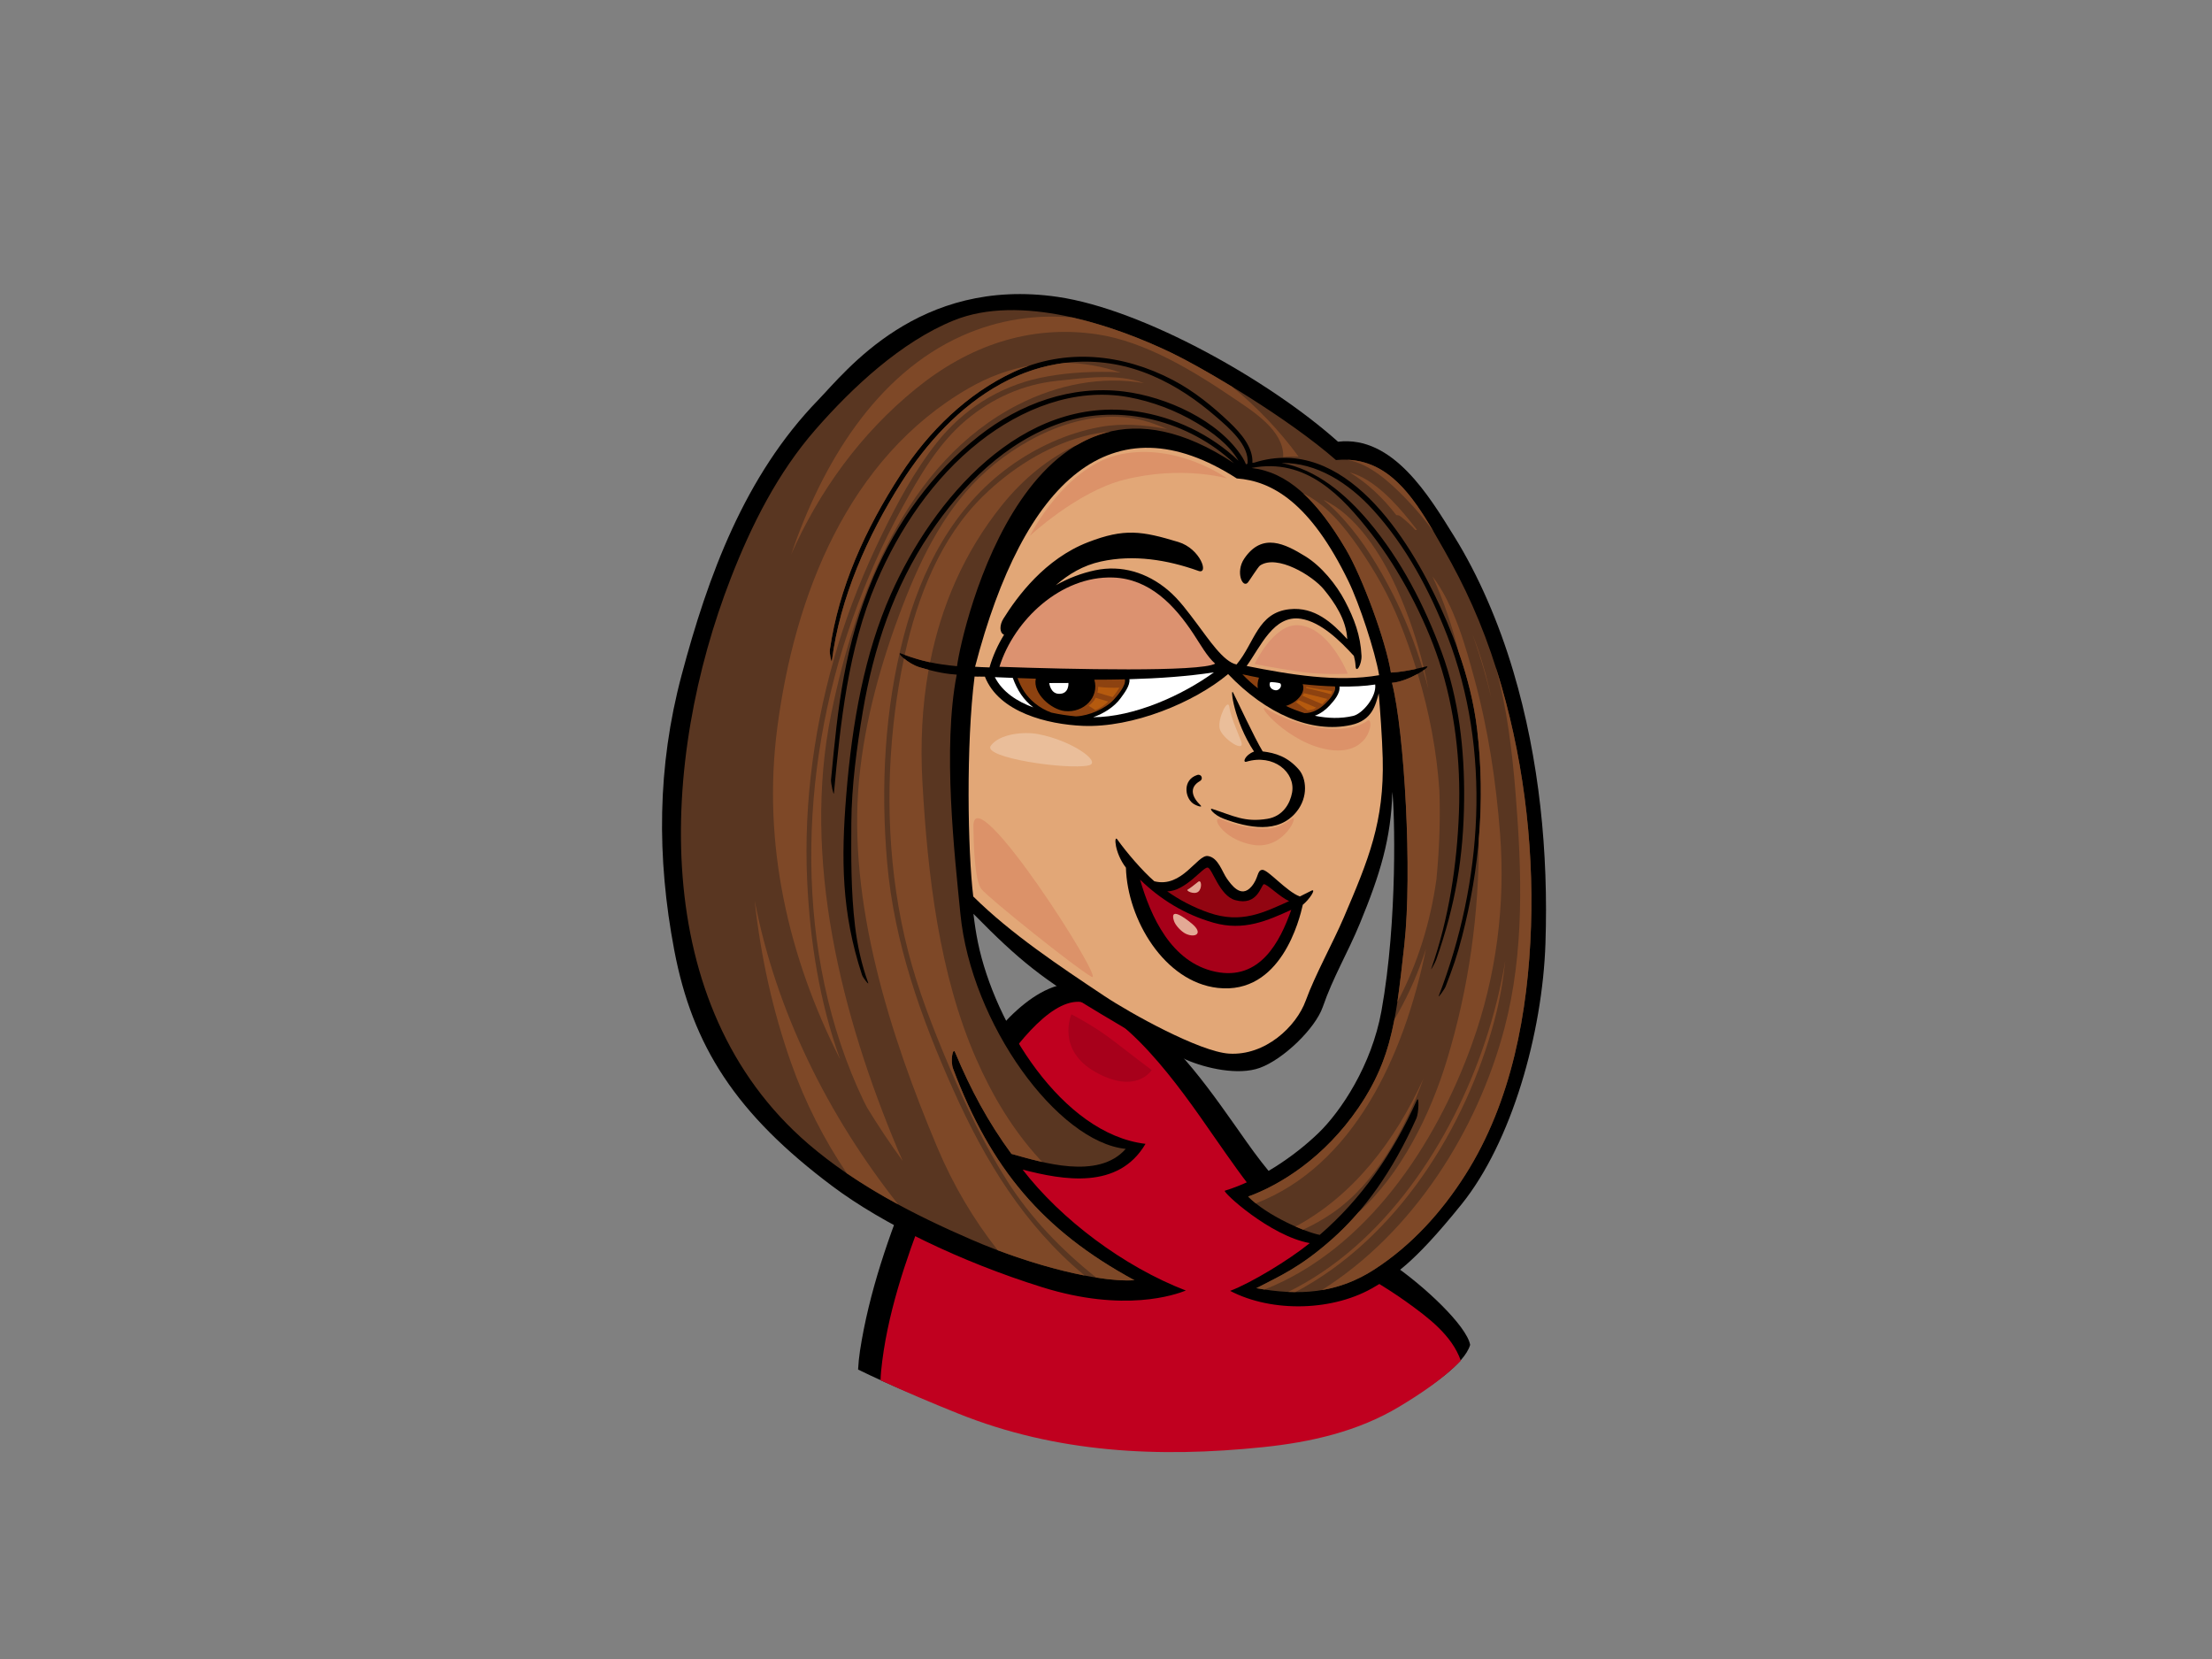<?xml version="1.0" encoding="utf-8"?>
<!-- Generator: Adobe Illustrator 17.0.0, SVG Export Plug-In . SVG Version: 6.00 Build 0)  -->
<!DOCTYPE svg PUBLIC "-//W3C//DTD SVG 1.1//EN" "http://www.w3.org/Graphics/SVG/1.1/DTD/svg11.dtd">
<svg version="1.1" id="Layer_1" xmlns="http://www.w3.org/2000/svg" xmlns:xlink="http://www.w3.org/1999/xlink" x="0px" y="0px"
	 width="800px" height="600px" viewBox="0 0 800 600" enable-background="new 0 0 800 600" xml:space="preserve">
<rect x="0" y="0" width="800" height="600" fill="#808080" stroke="none"/>
<g>
	<path d="M346.181,510.725c35.548,14.283,73.138,16.008,110.898,12.106c17.249-1.783,34.916-6.012,49.906-15.051
		c10.408-6.28,22.633-14.37,24.716-21.386c-1.254-6.901-16.625-21.328-28.023-29.083c-9.327-6.345-19.656-11.29-28.696-18.076
		c-9.825-7.376-17.152-16.376-24.197-26.354c-12.481-17.67-24.482-35.743-42.59-48.195c-0.513-0.353-1.024-0.556-1.519-0.664
		c-32.754-32.706-66.834,37.999-77.012,62.773c-8.111,19.751-15.393,40.594-18.645,61.777c-0.35,2.283-0.554,4.524-0.681,6.741
		C322.196,501.148,334.037,505.845,346.181,510.725z"/>
	<path fill="#C0001F" d="M346.525,511.223c35.548,14.282,72.497,16.06,110.257,12.159c17.249-1.783,34.386-5.659,49.376-14.698
		c7.51-4.53,15.678-9.925,22.168-16.568c-3.198-9.244-11.964-15.727-19.557-21.196c-7.934-5.709-16.551-10.446-24.897-15.514
		c-8.12-4.93-15.899-10.341-22.966-16.704c-6.862-6.177-12.213-14.004-17.54-21.486c-10.59-14.873-29.41-44.925-49.454-54.037
		c-20.042-9.112-52.201,55.915-59.211,74.048c-7.201,18.624-14.083,38.67-16.034,58.664c-0.109,1.119-0.167,2.216-0.203,3.303
		C327.732,503.489,337.142,507.453,346.525,511.223z"/>
	<path fill="#A7001B" d="M416.522,387.009c0,0-7.545-5.689-13.71-10.487c-7.262-5.649-15.327-9.68-15.327-9.68
		s-5.646,12.91,8.874,20.973C411.044,395.973,416.522,387.009,416.522,387.009z"/>
	<g>
		<path d="M528.565,435.58c18.147-22.505,29.295-61.897,30.372-94.408c1.089-32.859-2.161-66.474-11.611-98.304
			c-5.295-17.835-12.661-34.825-21.445-48.954c-8.933-14.375-22.063-36.507-41.964-34.161
			c-24.782-22.17-70.504-47.897-101.431-52.387c-50.297-7.306-76.606,27.007-86.599,37.316
			c-26.596,27.425-39.825,63.569-49.424,99.666c-8.749,32.876-8.997,65.633-2.607,99.318c6.582,34.667,22.226,59.167,57.347,85.453
			c17.851,13.361,45.962,27.132,75.707,36.417c29.744,9.285,48.158,2.714,51.968,1.207c-22.545-8.694-45.208-25.785-59.027-43.738
			c14.654,3.799,34.622,7.402,44.437-9.319c-30.319-3.626-54.556-43.543-60.588-72.739c-0.717-3.46-1.229-6.951-1.645-10.451
			c16.681,16.981,25.108,23.717,46.162,36.237c11.061,6.578,19.072,11.475,30.896,16.581c7.066,3.05,18.68,5.704,26.495,2.899
			c8.513-3.06,20.099-14.252,22.793-22.049c3.753-10.854,9.017-19.525,13.396-30.137c7.295-17.683,11.334-30.735,11.756-47.634
			c0.789,6.114,2.034,46.172-3.934,79.226c-3.567,19.746-14.703,36.339-22.737,44.111c-8.902,8.608-21.741,17.222-33.895,20.9
			c-1.092,0.33,16.361,16.396,30.712,18.952c-7.599,6.165-21.154,14.362-28.797,17.277c15.132,7.927,37.634,7.477,52.621-1.698
			C503.677,461.396,510.418,458.085,528.565,435.58z"/>
		<path fill="#E2A777" d="M399.203,360.082c9.754,6.505,34.747,20.312,45.298,20.973c13.022,0.814,24.301-9.685,27.746-19.197
			c3.335-9.202,9.864-20.935,13.723-29.957c9.007-21.063,14.688-34.682,14.108-57.673c-0.183-7.274-0.984-18.053-1.435-23.474
			c-1.165,4.191-2.306,9.733-9.949,11.43c-14.384,3.2-30.893-4.066-44.531-18.394c-12.216,10.251-34.466,19.501-52.631,18.722
			c-12.533-0.538-30.248-4.82-35.329-17.798c-1.006-0.063-2.728,0.043-3.73-0.037c-3.13,24.551-2.479,63.134-0.482,79.547
			C365.682,337.777,383.145,349.373,399.203,360.082z"/>
		<path fill="#E2A777" d="M447.29,173.03c-45.017-28.975-77.072,0.631-94.64,68.111c0.838,0.063,3.327,0.191,5.217,0.24
			c1.202-4.182,3.001-8.153,5.269-11.823c-1.784-0.721-1.595-3.626-0.289-5.729c5.061-8.148,15.08-21.701,30.644-27.728
			c13.179-5.103,19.474-4.076,32.685-0.08c7.972,2.416,11.162,11.849,7.256,10.451c-11.291-4.041-23.447-5.99-35.271-3.4
			c-6.45,1.412-11.697,4.567-16.314,8.586c4.429-2.491,9.212-4.357,14.21-5.411c9.639-2.028,18.818,0.881,26.239,7.081
			c4.174,3.48,7.445,8.09,10.704,12.394c3.989,5.271,9.532,13.736,14.221,14.593c6.598-7.847,7.558-18.757,19.166-19.986
			c9.045-0.962,15.399,4.848,20.865,10.827c-0.313-6.936-4.551-13.256-8.482-18.016c-4.09-4.965-16.895-12.782-23.079-8.603
			c-0.755,0.588-3.796,5.411-4.331,6.072c-1.934,2.394-4.616-3.736-1.386-8.538c6.493-9.655,14.814-5.371,22.101-0.886
			c5.803,3.56,11.223,10.211,14.336,16.155c3.384,6.458,5.649,12.43,5.998,19.811c0.143,3.072-2.014,6.746-2.156,3.638
			c-0.061-1.224-0.282-2.411-0.6-3.573c-5.023-5.484-11.867-12.252-19.086-13.416c-9.936-1.6-14.643,10.093-19.704,17.057
			c15.733,3.135,32.694,5.979,47.916,3.335c-1.45-8.659-7.208-25.986-11.05-33.893C473.917,181.839,460.077,173.956,447.29,173.03z"
			/>
		<path fill="#FFFFFF" d="M408.475,245.641c0.31,2.321-1.997,5.206-3.141,6.806c-2.294,3.198-6.147,5.611-9.983,6.946
			c14.733-0.045,32.099-7.822,43.682-16.233C429.602,244.612,419.17,245.345,408.475,245.641z"/>
		<path fill="#DC9270" d="M439.487,240.017c-2.862-2.481-5.267-6.833-7.81-10.694c-6.897-10.467-15.924-20.021-29.183-20.457
			c-18.777-0.614-35.708,15.294-41.038,32.29C387.117,242.073,434.171,243.095,439.487,240.017z"/>
		<path fill="#8D4210" d="M402.814,253.035c1.219-1.335,4.56-5.155,4.014-7.342c-3.658,0.085-7.349,0.125-11.04,0.125
			c1.838,6.325-3.777,12.086-10.703,11.343c-4.887-0.518-11.652-6.385-10.471-11.706c-2.23-0.07-4.428-0.148-6.609-0.228
			c1.377,3.646,3.01,6.425,6.277,9.119c1.82,1.497,3.839,2.607,5.972,3.385c2.952,0.649,5.932,1.079,8.745,1.345
			c0.124-0.008,0.243,0.002,0.362-0.003C393.802,258.852,399.791,256.338,402.814,253.035z"/>
		<path fill="#FFFFFF" d="M366.29,245.165c-2.195-0.088-4.371-0.173-6.494-0.263c2.742,5.353,7.965,8.769,13.909,10.947
			C370.136,253.053,367.96,249.742,366.29,245.165z"/>
		<path fill="#8D4210" d="M449.32,243.856c1.697,1.795,3.577,3.496,5.583,5.078c-0.189-1.269-0.029-2.574,0.422-3.841
			C453.297,244.712,451.289,244.296,449.32,243.856z"/>
		<path fill="#FFFFFF" d="M461.34,249.652c1.206,0.135,2.543-1.465,1.684-2.501l-0.011-0.005c-0.58-0.26-3.055-0.531-3.62-0.43
			C458.827,247.667,459.326,249.419,461.34,249.652z"/>
		<path fill="#8D4210" d="M465.072,255.308c2.182,1.037,4.422,1.903,6.689,2.597c2.861,0.073,5.494-1.44,7.587-3.468
			c1.19-1.147,4.082-4.264,3.449-6.182c-3.718-0.108-7.636-0.386-11.656-0.809C472.377,250.844,468.584,254.272,465.072,255.308z"/>
		<path fill="#B55A0E" d="M481.778,249.97c-0.089,0.383-0.188,0.766-0.308,1.139c-3.02-0.814-6.054-1.593-9.104-2.296
			c0.03-0.13,0.041-0.265,0.064-0.406C475.492,249.076,478.632,249.529,481.778,249.97z"/>
		<path fill="#B55A0E" d="M478.213,254.695c-2.39-1.019-4.776-2.046-7.164-3.072c0.215-0.301,0.407-0.611,0.585-0.921
			c2.811,0.641,5.61,1.355,8.394,2.103C479.379,253.388,478.797,254.039,478.213,254.695z"/>
		<path fill="#B55A0E" d="M472.944,256.916c-1.421-0.957-2.837-1.918-4.204-2.955c0.315-0.24,0.62-0.496,0.908-0.761
			c2.125,0.916,4.249,1.828,6.377,2.737c-0.352,0.24-0.735,0.416-1.1,0.631C474.268,256.706,473.607,256.821,472.944,256.916z"/>
		<path fill="#FFFFFF" d="M497.367,247.562c-3.707,0.596-8.123,0.809-12.926,0.731c0.34,2.514-2.046,5.218-3.604,6.906
			c-1.486,1.62-3.315,2.925-5.312,3.661c4.691,0.971,9.415,1.102,13.882,0.055C492.759,258.123,497.873,252.076,497.367,247.562z"/>
		<path fill="#593621" d="M292.33,413.706c17.367,14.931,38.245,25.645,59.14,34.684c20.641,8.939,45.383,15.462,58.83,14.628
			c-33.27-18.018-51.991-40.418-65.584-76.462c-1.086-2.877-0.104-7.94,0.694-6.014c5.66,13.599,12.024,25.357,20.392,36.775
			c10.843,3.015,31.393,9.56,41.326-1.805c-24.715-2.547-55.886-45.233-59.786-84.978c-2.107-21.466-6.518-59.896-1.333-86.543
			c-3.259-0.225-6.875-0.696-13.414-2.662c-4.418-1.327-8.721-5.746-6.809-5.005c7.344,2.85,12.944,3.914,20.338,4.612
			c1.743-13.283,26.413-122.279,100.162-73.4c-16.289-15.289-40.969-21.794-62.275-14.665c-20.249,6.778-36.059,22.768-47.72,40.12
			c-13.023,19.385-20.368,41.39-24.242,64.351c-2.212,13.133-4.06,26.932-4.154,40.233c-0.08,12.452-0.149,24.924,1.335,37.303
			c0.838,7.004,2.351,13.922,4.759,20.56c0.384,1.064-1.877-1.76-2.231-2.842c-7.448-22.65-7.553-42.011-5.72-64.821
			c2.136-26.709,6.73-51.676,16.18-72.929c15.22-34.238,47.313-72.273,89.003-66.023c13.55,2.031,26.774,8.373,36.726,17.833
			c-3.49-5.944-9.415-10.299-15.263-13.777c-7.489-4.459-16.018-7.685-24.593-9.247c-19.507-3.558-38.753,4.252-53.883,16.16
			c-16.64,13.095-29.03,31.537-37.266,50.862c-10.244,24.053-12.933,50.434-15.349,76.209c-0.105,1.137-1.153-3.736-1.044-4.873
			c2.493-26.612,4.819-48.659,15.388-73.475c8.328-19.558,21.365-37.666,38.117-50.852c14.911-11.736,33.389-18.426,52.446-16.062
			c15.31,1.895,34.294,10.394,42.819,23.78c0.517,0.816,0.928,1.68,1.311,2.557c0.076-0.045,0.154-0.09,0.25-0.115
			c0.094-0.022,0.184-0.037,0.278-0.063c0.863-6.703-6.852-13.148-11.284-16.989c-7.016-6.08-14.479-11.193-23.041-14.878
			c-18.17-7.812-37.549-6.508-54.765,2.902c-14.992,8.193-27.016,21.481-36.105,35.748c-12.205,19.153-22.21,41.783-25.093,64.401
			c-0.144,1.132-0.914-2.727-0.755-3.859c3.21-22.382,12.685-43.576,25.688-63.562c10.076-15.474,23.958-29.166,40.826-37.008
			c18.812-8.749,39.512-6.53,57.6,2.95c7.581,3.971,14.449,9.545,20.616,15.454c3.832,3.673,8.407,8.854,8.102,14.473
			c0.234-0.035,0.463-0.048,0.697-0.085c32.622-10.246,55.861,27.393,67.24,52.111c6.446,13.997,11.509,28.965,13.335,44.309
			c3.016,25.33,0.92,50.304-5.445,74.977c-1.858,7.206-3.256,11.108-5.93,18.048c-0.408,1.067-2.908,4.492-2.499,3.428
			c15.849-41.157,19.185-88.781,3.057-130.301c-6.37-16.393-14.957-32.456-26.852-45.521c-8.762-9.625-20.339-17.117-33.071-16.917
			c12.621,2.319,23.209,11.255,31.668,21.321c11.541,13.724,20.03,30.177,26.233,47.056c6.264,17.034,8.322,35.44,8.138,53.458
			c-0.209,20.873-3.162,37.987-10.057,57.73c-0.378,1.077-2.191,4.397-1.814,3.325c6.349-18.183,9.277-37.311,10.001-56.511
			c0.692-18.336-1.454-37.333-7.244-54.853c-5.144-15.579-14.259-32.776-24.259-45.697c-10.898-14.082-23.879-27.813-43.463-24.03
			c-0.001,0.007-0.003,0.012-0.005,0.015c12.689,1.505,23.122,10.807,34.112,29.454c5.918,10.043,14.428,33.069,16.252,44.54
			c5.939-0.283,12.383-2.178,12.878-2.238c2.057-0.245-6.394,5.469-12.486,5.934c4.547,17.873,7.367,68.743,4.475,94.673
			c-2.895,25.933-4.224,40.904-16.569,58.98c-12.348,18.076-28.28,27.941-39.928,32.158c6.874,6.961,20.627,12.85,25.88,13.862
			c15.017-12.96,26.365-29.211,35.136-48.731c0.847-1.88,0.698,4.642-0.155,6.538c-8.753,19.468-19.01,33.57-30.554,43.771
			c-11.545,10.201-18.657,13.193-27.348,17.692c15.156,2.734,28.902,2.111,42.628-6.735c13.497-8.704,24.396-20.783,32.953-34.258
			c16.819-26.494,22.728-58.915,23.755-89.82c1.023-30.888-3.102-62.993-12.392-92.647c-5.38-17.174-11.676-30.583-19.025-43.516
			c-10.008-17.615-19.414-34.364-39.123-32.526c-17.152-15.011-46.803-32.641-59.329-38.695
			c-21.759-10.509-55.086-21.444-78.868-11.816c-19.043,7.709-36.731,24.256-50.042,39.494
			c-13.639,15.625-23.094,34.384-30.571,53.596C238.753,274.724,234.048,363.583,292.33,413.706z"/>
		<path fill="#7E4827" d="M364.186,426.977c-8.359-13.166-14.997-27.315-21.074-41.65c-5.734-13.539-11.089-27.243-14.74-41.505
			c-7.171-27.999-8.327-58.088-4.652-86.725c0.796-6.2,1.844-12.577,3.202-18.96c1.391,1.162,3.514,2.546,5.673,3.192
			c1.182,0.356,2.241,0.648,3.248,0.914c-2.369,13.211-3.017,26.877-2.235,40.714c1.87,33.129,6.021,69.519,19.543,100.212
			c5.788,13.146,13.116,25.432,22.843,36.066c0.318,0.346,0.654,0.671,0.979,1.012c-4.195-0.934-8.084-2.073-11.171-2.93
			c-8.368-11.418-14.732-23.176-20.392-36.775c-0.798-1.926-1.779,3.137-0.694,6.014c13.592,36.044,32.314,58.444,65.584,76.462
			c-3.827,0.235-8.577-0.133-13.881-0.977C384.032,452.099,372.923,440.728,364.186,426.977z"/>
		<path fill="#7E4827" d="M326.554,218.834c6.879-17.86,15.746-35.683,30.302-48.578c14.594-12.925,36.725-23.347,56.586-18.189
			c2.609,0.679,5.585,1.743,8.658,3.11c-8.021-1.47-16.16-2.244-24.234-0.759c-11.726,2.151-23.035,7.309-32.685,14.295
			c-20.439,14.796-32.086,37.401-38.351,61.424c-6.911,26.484-8.349,54.475-5.992,81.69c2.506,28.968,12.2,56.175,24.022,82.539
			c11.46,25.565,25.568,48.764,47.313,66.874c0.029,0.02,0.054,0.045,0.084,0.068c-9.675-1.88-20.756-5.115-31.404-9.134
			c-8.702-11.097-16.062-23.407-21.875-37.216c-17.013-40.401-32.521-88.679-28.264-133.081
			C312.78,260.324,318.783,239.018,326.554,218.834z"/>
		<path fill="#7E4827" d="M362.343,182.745c-13.66,17.027-21.91,36.324-25.966,56.779c-2.963-0.626-5.928-1.485-9.184-2.682
			c4.651-21.163,12.953-42.274,28.218-57.285c10.054-9.883,22.829-18.076,36.543-21.757c3.244-0.871,6.456-1.407,9.651-1.688
			c-4.168,0.962-8.069,2.519-11.695,4.607C379.511,165.433,370.119,173.06,362.343,182.745z"/>
		<path fill="#7E4827" d="M507.905,341.618c2.892-25.93,0.073-76.8-4.475-94.673c3.06-0.233,6.701-1.793,9.321-3.25
			c4.128,13.719,6.863,27.874,7.812,42.161c0.037,1.122,0.084,2.238,0.106,3.365c0.186,8.906-0.174,18.674-1.171,28.82
			c-2.16,15.499-6.823,30.636-14.131,44.379C506.303,356.221,507.033,349.421,507.905,341.618z"/>
		<path fill="#7E4827" d="M491.337,400.598c7.354-10.764,10.787-20.445,12.984-31.978c0.394-0.668,0.806-1.327,1.192-2.003
			c4.275-7.572,7.641-15.447,10.232-23.527c-7.992,39.339-26.486,78.585-61.57,92.134c-1.004-0.806-1.939-1.628-2.767-2.469
			C463.056,428.539,478.989,418.674,491.337,400.598z"/>
		<path fill="#7E4827" d="M514.703,242.494c0.129-0.09,0.279-0.185,0.393-0.265c0.541,2.276,1.024,4.564,1.48,6.858
			C516.004,246.875,515.359,244.684,514.703,242.494z"/>
		<path fill="#7E4827" d="M503.492,214.377c-4.753-9.252-10.256-18.349-17.194-26.143c-2.322-2.609-4.881-5.233-7.696-7.492
			c11.882,5.519,20.939,19.618,26.53,32.035c4.209,9.35,7.384,18.84,9.74,28.485c-0.141,0.035-0.327,0.083-0.493,0.123
			C511.525,232.087,507.934,223.026,503.492,214.377z"/>
		<path fill="#7E4827" d="M491.248,197.804c5.899,8.478,11.106,17.618,14.958,27.217c2.221,5.526,4.22,11.163,5.994,16.874
			c-2.495,0.558-5.892,1.197-9.162,1.355c-1.824-11.47-10.334-34.496-16.252-44.54c-5.139-8.719-10.16-15.379-15.344-20.162
			c0.059,0.005,0.113,0.025,0.169,0.035C479.81,182.557,486.244,190.612,491.248,197.804z"/>
		<path fill="#7E4827" d="M534.216,263.727c-1.133-9.53-3.519-18.91-6.704-28.004c-2.32-9.337-5.391-18.459-9.415-27.248
			c7.914,10.431,11.99,25.455,15.116,36.928c4.99,18.333,7.845,37.123,9.301,56.053c1.992,25.845-1.352,51.578-10.118,76.026
			c-13.25,36.948-38.396,74.394-75.078,88.896c-0.98-0.148-1.961-0.31-2.95-0.491c8.691-4.499,15.802-7.492,27.348-17.692
			c3.279-2.9,6.45-6.122,9.517-9.683c15.432-13.764,26.022-35.393,31.935-54.728c8.132-26.567,11.791-53.494,11.666-80.456
			C535.949,290.22,535.8,277.022,534.216,263.727z"/>
		<path fill="#7E4827" d="M539.319,252.269c-1.674-6.996-3.649-13.922-6.036-20.735c-0.245-0.704-0.495-1.41-0.749-2.126
			C535.467,236.75,537.662,244.442,539.319,252.269z"/>
		<path fill="#7E4827" d="M540.635,368.455c-10.369,39.497-35.506,79.474-72.12,98.835c-0.884-0.01-1.765-0.005-2.656-0.045
			c34.793-17.047,59.171-54.169,71.308-90.714c3.222-9.695,5.61-19.383,7.246-29.113
			C543.645,354.503,542.452,361.532,540.635,368.455z"/>
		<path fill="#7E4827" d="M350.358,140.399c7.104-4.091,14.487-6.781,21.973-8.158c-1.917,0.661-3.822,1.395-5.704,2.273
			c-16.869,7.842-30.751,21.534-40.826,37.008c-13.003,19.986-22.478,41.179-25.688,63.562c-0.159,1.132,0.611,4.99,0.755,3.859
			c2.883-22.618,12.888-45.248,25.093-64.401c9.089-14.267,21.113-27.555,36.105-35.748c7.499-4.097,15.413-6.656,23.458-7.595
			c6.655,0.155,13.305,1.365,19.839,3.553c-1.256-0.123-2.519-0.211-3.782-0.233c-8.423-0.175-17.393,0.391-25.641,2.186
			c-14.892,3.235-27.756,11.525-37.197,23.472c-8.039,10.168-14.316,21.927-19.967,33.55c-6.218,12.79-11.569,26.013-15.707,39.627
			c-8.382,27.563-12.477,56.498-11.134,85.316c1.013,21.787,4.474,43.846,11.909,64.443
			c-18.788-36.988-28.179-78.032-22.746-119.745C287.308,215.657,306.477,165.691,350.358,140.399z"/>
		<path fill="#7E4827" d="M308.261,223.954c4.948-13.902,10.916-27.453,18.043-40.388c6.29-11.403,12.974-23.094,23.072-31.61
			c9.296-7.832,20.501-12.903,32.64-14.189c10.064-1.067,21.936-2.832,31.736,0.811c-15.354-2.714-31.418,0.578-45.467,7.735
			c-40.677,20.727-58.993,69.358-67.64,111.692c-10.731,52.545,3.687,109.418,24.148,158.004c0.542,1.297,1.118,2.579,1.682,3.861
			c-4.567-6.255-8.864-12.695-12.88-19.288c-0.387-0.781-0.82-1.54-1.201-2.331C286.818,344.919,288.729,278.87,308.261,223.954z"/>
		<path fill="#7E4827" d="M286.117,384.43c-6.699-18.97-11.016-38.705-13.18-58.714c7.764,40.067,26.386,77.516,51.889,109.867
			c-6.375-3.443-12.591-7.179-18.558-11.245C297.982,412.061,291.164,398.708,286.117,384.43z"/>
		<path fill="#7E4827" d="M396.54,120.873c-24.356-3.531-46.38,4.327-65.253,19.666c-20.108,16.341-34.988,37.033-45.174,60.024
			c11.101-32.566,30.519-65.197,61.957-79.174c13.157-5.849,26.638-7.722,39.811-6.55c13.074,2.96,25.78,7.937,35.954,12.85
			c5.079,2.454,12.989,6.828,21.72,12.146c9.118,7.402,17.276,16.022,24.085,25.292c-1.834-0.08-3.697-0.035-5.587,0.17
			c0.009-0.125,0.038-0.235,0.04-0.363c0.09-9.252-10.761-16.058-17.4-20.565C432.045,134.435,414.319,123.457,396.54,120.873z"/>
		<path fill="#7E4827" d="M544.151,371.713c7.229-27.531,6.258-56.413,3.995-84.59c-1.206-15.036-3.065-30.773-7.17-45.711
			c0.108,0.348,0.224,0.666,0.336,1.014c9.289,29.654,13.415,61.759,12.392,92.647c-1.027,30.906-6.936,63.327-23.755,89.82
			c-8.557,13.476-19.455,25.555-32.953,34.258c-6.266,4.036-12.541,6.35-18.947,7.419
			C511.029,445.826,534.4,408.859,544.151,371.713z"/>
		<path fill="#7E4827" d="M509.971,188.459c0.831,1.037,1.66,2.088,2.483,3.15c-0.193,0.005-0.387,0.03-0.57,0.085
			c-1.626-1.808-3.308-3.333-5.311-4.903c-0.505-0.398-1.034-0.513-1.53-0.466c-0.012-0.005-0.027-0.015-0.037-0.025
			c-4.958-6.38-10.623-11.718-16.874-15.444C496.938,173.175,504.843,182.082,509.971,188.459z"/>
		<path fill="#7E4827" d="M508.236,180.131c-5.583-5.714-12.831-12.432-21.067-13.852c14.718,0.553,23.285,12.299,31.345,26.056
			C515.346,187.956,511.855,183.839,508.236,180.131z"/>
		<path fill="#7E4827" d="M471.292,444.732c-0.876-0.341-1.793-0.719-2.742-1.134c20.786-11.17,35.854-30.67,46.276-53.519
			c-6.824,18.566-17.118,37.649-32.811,48.541C478.582,441.004,474.986,442.992,471.292,444.732z"/>
		<path d="M404.064,303.559c3.26,4.61,9.157,11.5,13.411,15.159c0.006,0,0.01,0.003,0.017,0.005
			c9.998,2.559,15.518-9.653,19.326-9.132c3.811,0.521,5.174,5.772,6.954,8.238c1.45,1.996,5.001,7.256,8.81,2.839
			c2.714-3.14,1.949-5.917,3.946-6.077c1.996-0.16,8.796,7.877,13.56,9.625c0.025-0.015,0.048-0.012,0.074-0.023
			c0.173-0.073,4.058-2.046,4.237-2.118c1.692-0.684-0.816,3.21-3.22,5.145c-1.143,5.123-7.834,32.651-30.771,30.072
			c-19.335-2.183-32.697-24.829-33.202-43.49C403.029,308.386,402.856,301.851,404.064,303.559z"/>
		<path fill="#920511" d="M457.1,319.784c-1.037,0.185-2.167,8.033-10.361,5.759c-5.723-1.582-8.283-11.503-9.957-11.783
			c-1.678-0.275-8.024,8.598-14.643,8.598c4.526,3.2,9.542,5.832,15.08,7.75c11.757,4.071,19.847-0.088,29.008-4.204
			C462.809,324.362,458.136,319.604,457.1,319.784z"/>
		<path fill="#A60019" d="M439.627,351.449c16.08,3.348,23.321-10.882,27.376-22.395c-8.592,3.876-17.128,7.789-28.144,4.65
			c-10.44-2.977-19.254-8.488-26.549-15.582C416.141,331.31,423.495,348.079,439.627,351.449z"/>
		<path fill="#FFFFFF" d="M386.412,247.006l-6.938,0.027c0,0,0.388,3.733,3.372,3.889
			C386.758,251.127,386.412,247.006,386.412,247.006z"/>
		<path fill="#DC9270" d="M487.457,243.67c0,0-9.45,0.513-17.885-0.784c-8.432-1.292-15.84-2.722-15.84-2.722
			s6.658-14.197,15.409-14.059C480.46,226.288,487.457,243.67,487.457,243.67z"/>
		<path d="M438.437,292.567c7.797,2.524,11.728,4.897,19.887,3.576c5.72-0.929,8.26-5.599,8.969-9.465
			c1.346-7.352-6.694-14.157-16.521-11.192c-1.464,0.438-0.612-2.379,2.765-3.676c-7.315-11.138-8.71-23.472-7.578-21.333
			c1.13,2.143,7.874,16.683,10.713,21.288c4.556,0.546,9.018,1.87,13.113,6.608c2.654,3.072,3.496,9.815-0.903,15.234
			c-6.516,8.04-17.435,5.822-26.369,2.481C439.015,294.773,436.968,292.091,438.437,292.567z"/>
		<path d="M432.997,280.283c1.474-0.483,2.325,1.417,0.997,2.181c-4.219,2.424-2.69,6.022,0.15,8.726
			c1.115,1.067-1.584,0.25-2.791-0.691C428.447,288.24,427.736,281.988,432.997,280.283z"/>
		<path fill="#B55A0E" d="M404.858,248.716c-0.62,0.989-1.489,2.274-2.456,3.398c-1.827-0.548-3.653-1.097-5.482-1.623
			c0.188-0.791,0.238-1.492,0.255-2.086C399.671,248.723,402.254,248.791,404.858,248.716z"/>
		<path fill="#B55A0E" d="M396.163,256.811c-0.816-0.518-1.63-1.047-2.439-1.578c0.682-0.476,1.382-1.097,1.979-1.938
			c0.209-0.303,0.377-0.614,0.536-0.922c1.536,0.441,3.071,0.906,4.605,1.365C399.396,255.118,398.005,256.03,396.163,256.811z"/>
		<path fill="#E3A995" d="M428.854,337.707c3.393,1.59,6.559-0.04,2.18-3.678c-3.053-2.537-8.093-5.977-6.443-0.929
			C425.118,334.708,427.266,336.961,428.854,337.707z"/>
		<path fill="#E3A995" d="M433.32,318.923c-1.301,1.059-3.096,2.446-3.805,2.835c-0.705,0.39,2.361,1.928,3.847,0.746
			C434.853,321.319,434.567,317.901,433.32,318.923z"/>
		<path fill="#DC9269" d="M352.047,298.919c0.066,5.907,0.386,19.488,2.891,22.638c2.504,3.155,34.066,28.515,39.823,31.7
			C400.52,356.444,351.835,280.055,352.047,298.919z"/>
		<path fill="#DC9269" d="M467.154,296.095c-1.148,0.874-4.373,3.453-8.851,3.628c-4.481,0.17-11.509-1.037-16.263-3.29
			c-4.75-2.249-0.35,7.196,11.135,9.117C464.66,307.47,470.106,293.849,467.154,296.095z"/>
		<path fill="#DC9269" d="M494.429,260.755c0,0-4.399,3.596-14.023,2.777c-9.624-0.824-17.551-4.277-22.336-7.131
			c-4.784-2.849,7.905,12.79,23.075,14.833C496.311,273.269,497.094,258.453,494.429,260.755z"/>
		<path fill="#DC9269" d="M443.786,173.017c0,0-17.552-12.722-38.014-8.821c-20.465,3.906-33.28,29.586-33.28,29.586
			s17.053-15.952,33.996-20.256C427.376,168.217,443.786,173.017,443.786,173.017z"/>
		<path fill="#EABE9A" d="M375.616,265.53c-5.411-1.044-14.145-0.13-17.291,4.181c-3.146,4.312,27.513,8.781,35.354,7.116
			C398.748,275.75,387.885,267.898,375.616,265.53z"/>
		<path fill="#EABE9A" d="M448.87,268.104c-1.112-3.04-3.793-8.829-4.262-12.39c-0.469-3.56-4.259,4.094-3.513,7.707
			C441.842,267.037,450.569,272.771,448.87,268.104z"/>
	</g>
</g>
</svg>
